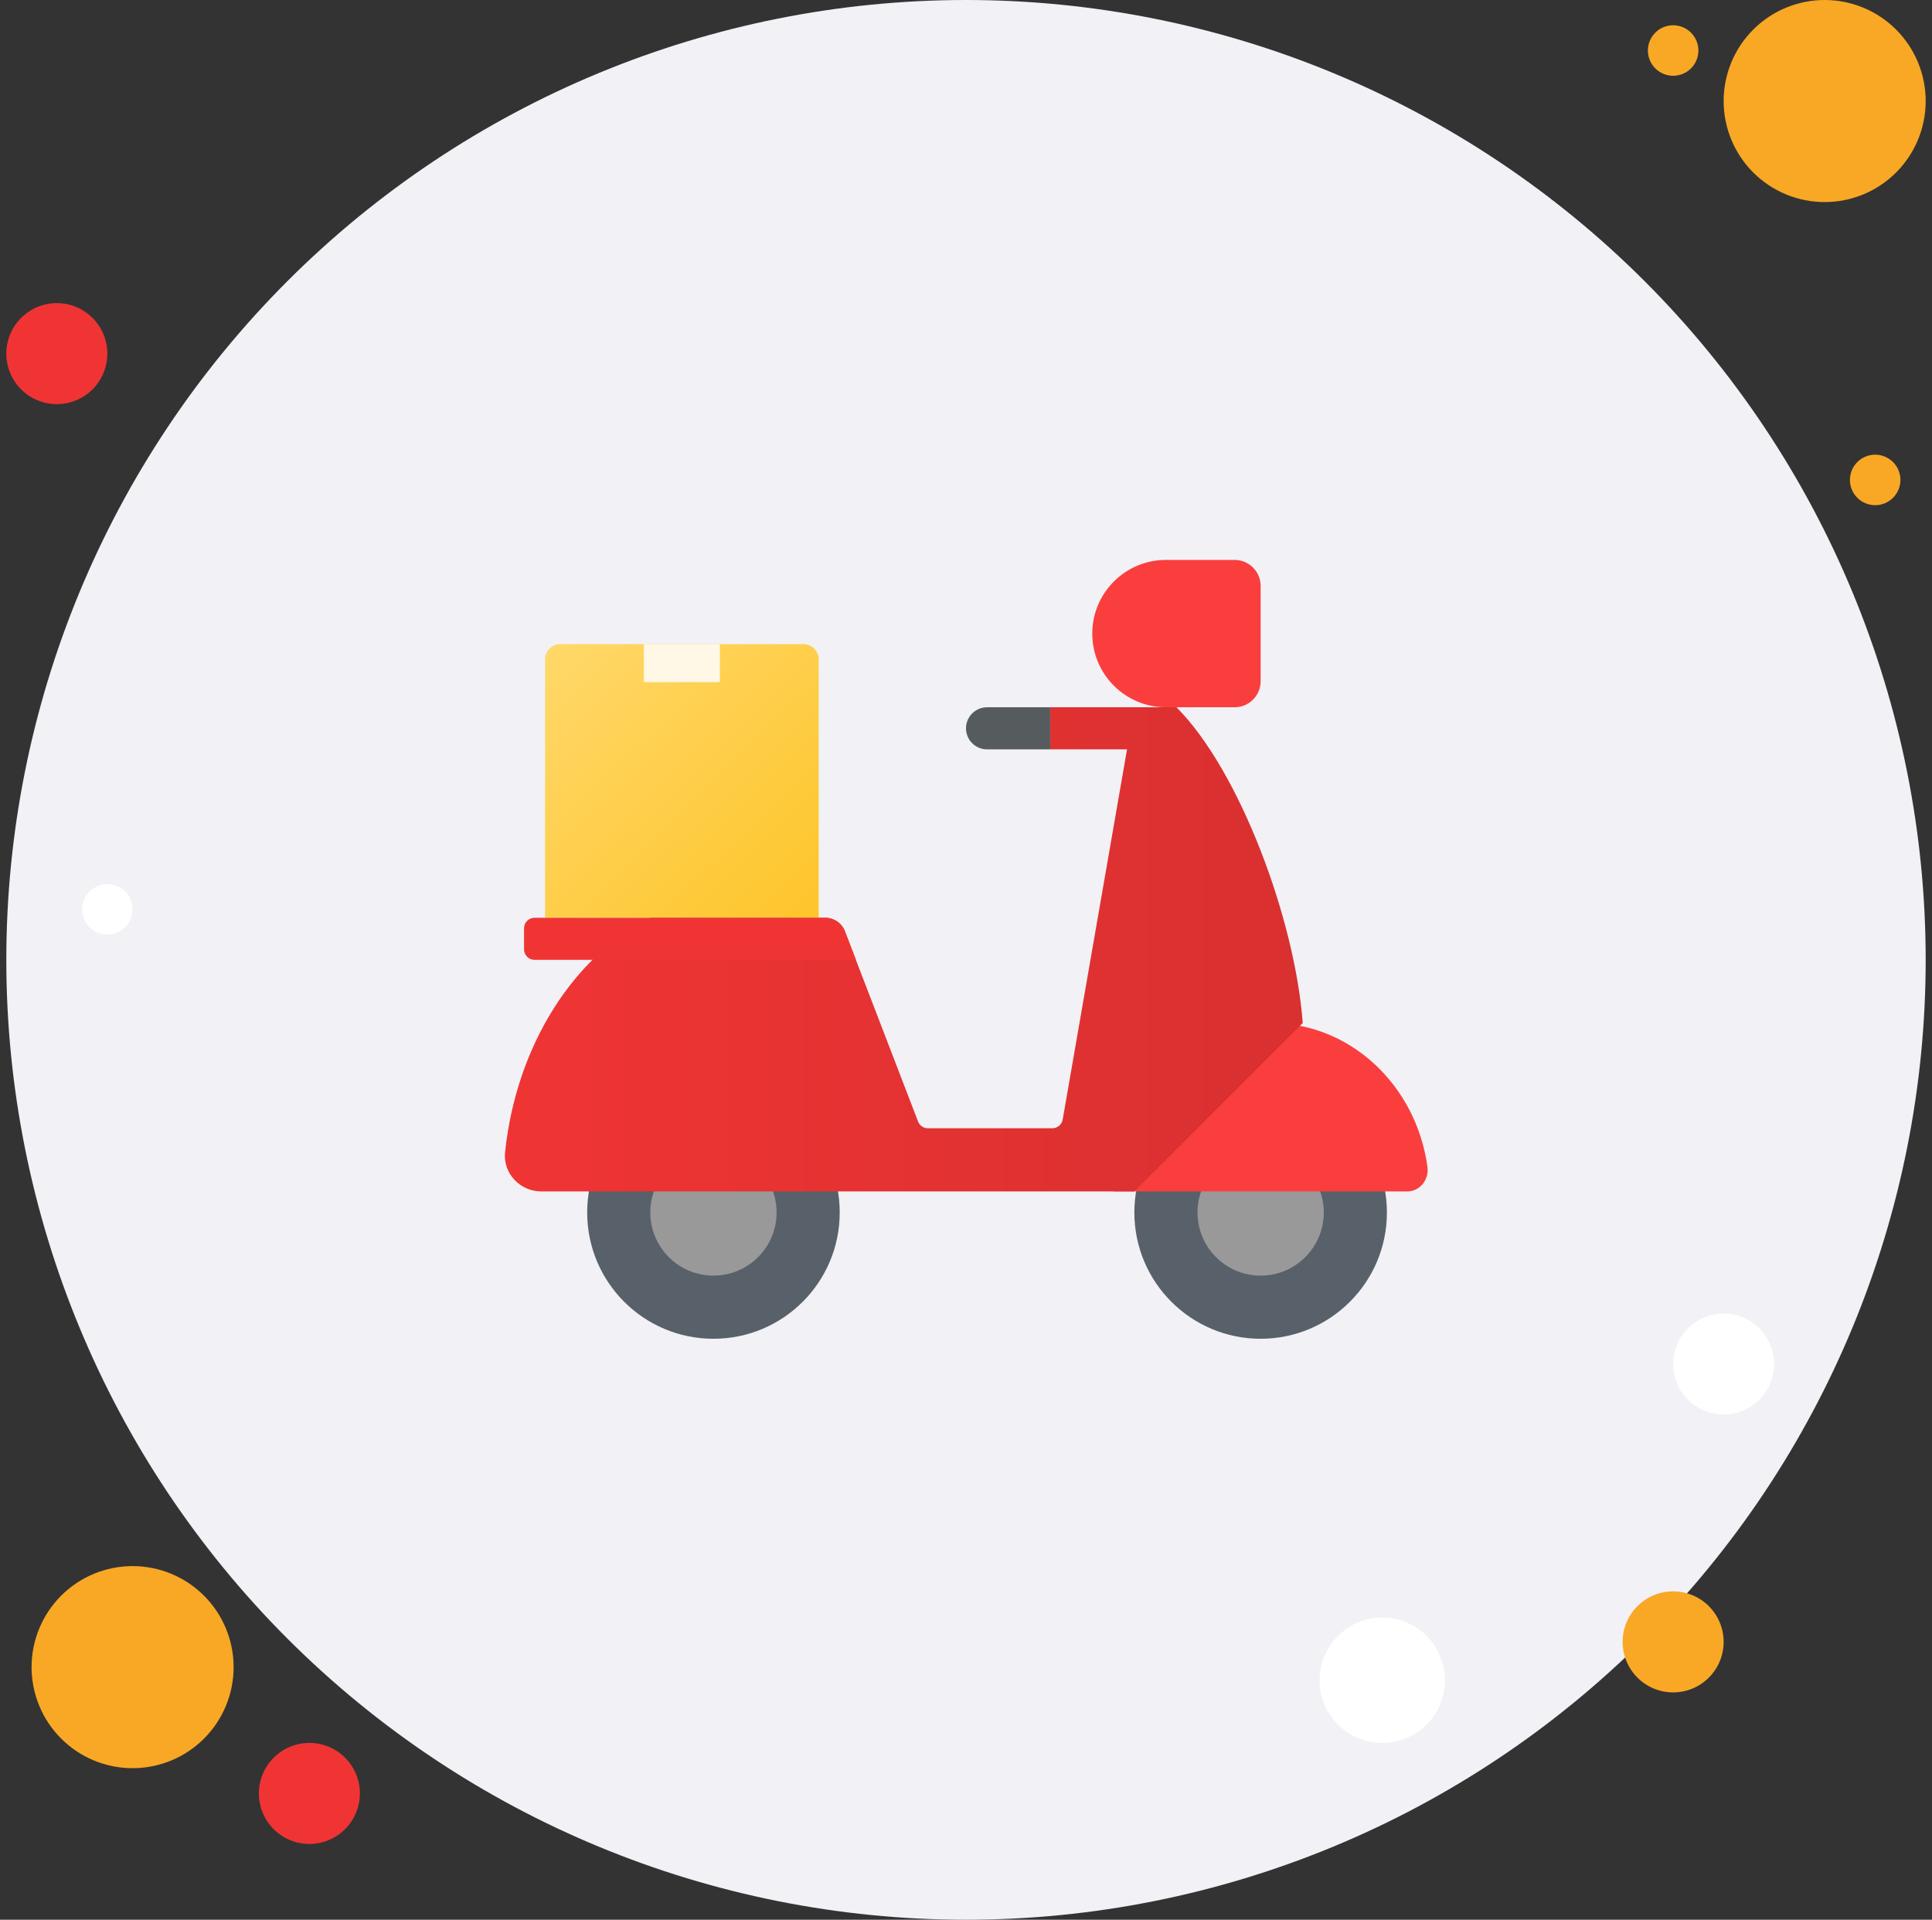 <svg width="153" height="152" viewBox="0 0 153 152" fill="none" xmlns="http://www.w3.org/2000/svg">
<rect x="0" y="0" width="153" height="152" fill="#333333" stroke="none"/>
<path d="M132.5 2C131.97 2 131.461 2.211 131.086 2.586C130.711 2.961 130.5 3.47 130.5 4C130.5 4.53 130.711 5.039 131.086 5.414C131.461 5.789 131.97 6 132.5 6C133.03 6 133.539 5.789 133.914 5.414C134.289 5.039 134.5 4.53 134.5 4C134.5 3.47 134.289 2.961 133.914 2.586C133.539 2.211 133.03 2 132.5 2Z" fill="#F9A825"/>
<path d="M76.5 0C56.343 0 37.013 8.007 22.76 22.26C8.507 36.513 0.5 55.843 0.5 76C0.5 96.156 8.507 115.487 22.76 129.74C37.013 143.993 56.343 152 76.5 152C96.656 152 115.987 143.993 130.24 129.74C144.493 115.487 152.5 96.156 152.5 76C152.5 55.843 144.493 36.513 130.24 22.26C115.987 8.007 96.656 0 76.5 0Z" fill="#F1F1F6"/>
<path d="M144.5 0C142.378 0 140.343 0.843 138.843 2.343C137.343 3.843 136.5 5.878 136.5 8C136.5 10.122 137.343 12.157 138.843 13.657C140.343 15.157 142.378 16 144.5 16C146.622 16 148.657 15.157 150.157 13.657C151.657 12.157 152.5 10.122 152.5 8C152.5 5.878 151.657 3.843 150.157 2.343C148.657 0.843 146.622 0 144.5 0Z" fill="#F9A825"/>
<path d="M4.5 24C3.439 24 2.422 24.421 1.672 25.172C0.921 25.922 0.5 26.939 0.5 28C0.5 29.061 0.921 30.078 1.672 30.828C2.422 31.579 3.439 32 4.5 32C5.561 32 6.578 31.579 7.328 30.828C8.079 30.078 8.5 29.061 8.5 28C8.5 26.939 8.079 25.922 7.328 25.172C6.578 24.421 5.561 24 4.5 24Z" fill="#F03434"/>
<path d="M132.5 126C131.439 126 130.422 126.421 129.672 127.172C128.921 127.922 128.5 128.939 128.5 130C128.5 131.061 128.921 132.078 129.672 132.828C130.422 133.579 131.439 134 132.5 134C133.561 134 134.578 133.579 135.328 132.828C136.079 132.078 136.5 131.061 136.5 130C136.5 128.939 136.079 127.922 135.328 127.172C134.578 126.421 133.561 126 132.5 126ZM10.5 124C8.378 124 6.343 124.843 4.843 126.343C3.343 127.843 2.5 129.878 2.5 132C2.5 134.122 3.343 136.157 4.843 137.657C6.343 139.157 8.378 140 10.5 140C12.622 140 14.657 139.157 16.157 137.657C17.657 136.157 18.5 134.122 18.5 132C18.5 129.878 17.657 127.843 16.157 126.343C14.657 124.843 12.622 124 10.5 124Z" fill="#F9A825"/>
<path d="M24.5 138C23.439 138 22.422 138.421 21.672 139.172C20.921 139.922 20.5 140.939 20.5 142C20.5 143.061 20.921 144.078 21.672 144.828C22.422 145.579 23.439 146 24.5 146C25.561 146 26.578 145.579 27.328 144.828C28.079 144.078 28.5 143.061 28.5 142C28.5 140.939 28.079 139.922 27.328 139.172C26.578 138.421 25.561 138 24.5 138Z" fill="#F03434"/>
<path d="M109.466 128.068C108.814 128.068 108.168 128.196 107.566 128.446C106.963 128.696 106.416 129.061 105.955 129.522C105.493 129.984 105.128 130.531 104.878 131.134C104.628 131.736 104.5 132.382 104.5 133.034C104.5 133.686 104.628 134.332 104.878 134.934C105.128 135.537 105.493 136.084 105.955 136.545C106.416 137.007 106.963 137.372 107.566 137.622C108.168 137.872 108.814 138 109.466 138C110.118 138 110.764 137.872 111.366 137.622C111.969 137.372 112.516 137.007 112.977 136.545C113.439 136.084 113.804 135.537 114.054 134.934C114.304 134.332 114.432 133.686 114.432 133.034C114.432 132.382 114.304 131.736 114.054 131.134C113.804 130.531 113.439 129.984 112.977 129.522C112.516 129.061 111.969 128.696 111.366 128.446C110.764 128.196 110.118 128.068 109.466 128.068ZM8.5 70C7.97 70 7.461 70.211 7.086 70.586C6.711 70.961 6.5 71.47 6.5 72C6.5 72.53 6.711 73.039 7.086 73.414C7.461 73.789 7.97 74 8.5 74C9.03 74 9.539 73.789 9.914 73.414C10.289 73.039 10.5 72.53 10.5 72C10.5 71.47 10.289 70.961 9.914 70.586C9.539 70.211 9.03 70 8.5 70Z" fill="white"/>
<path d="M148.5 36C147.97 36 147.461 36.211 147.086 36.586C146.711 36.961 146.5 37.47 146.5 38C146.5 38.53 146.711 39.039 147.086 39.414C147.461 39.789 147.97 40 148.5 40C149.03 40 149.539 39.789 149.914 39.414C150.289 39.039 150.5 38.53 150.5 38C150.5 37.47 150.289 36.961 149.914 36.586C149.539 36.211 149.03 36 148.5 36Z" fill="#F9A825"/>
<path d="M136.5 104C135.439 104 134.422 104.421 133.672 105.172C132.921 105.922 132.5 106.939 132.5 108C132.5 109.061 132.921 110.078 133.672 110.828C134.422 111.579 135.439 112 136.5 112C137.561 112 138.578 111.579 139.328 110.828C140.079 110.078 140.5 109.061 140.5 108C140.5 106.939 140.079 105.922 139.328 105.172C138.578 104.421 137.561 104 136.5 104Z" fill="white"/>
<path d="M64.833 72.667H43.167V52.203C43.167 51.542 43.708 51 44.37 51H63.63C64.292 51 64.833 51.542 64.833 52.203V72.667Z" fill="url(#paint0_linear)"/>
<path d="M50.99 51H57.008V54.01H50.99V51Z" fill="#FFF8E6"/>
<path d="M109.833 96C109.833 101.522 105.355 106 99.833 106C94.312 106 89.833 101.522 89.833 96C89.833 90.478 94.312 86 99.833 86C105.355 86 109.833 90.478 109.833 96Z" fill="#586169"/>
<path d="M104.833 96C104.833 98.762 102.597 101 99.833 101C97.07 101 94.833 98.763 94.833 96C94.833 93.237 97.07 91 99.833 91C102.597 91 104.833 93.237 104.833 96Z" fill="#999999"/>
<path d="M100.67 81C93.765 81 88.167 86.97 88.167 94.333H111.458C112.42 94.333 113.182 93.423 113.045 92.407C112.17 85.957 106.963 81 100.67 81Z" fill="#FA3E3E"/>
<path d="M66.5 96C66.5 101.522 62.022 106 56.5 106C50.978 106 46.5 101.522 46.5 96C46.5 90.478 50.978 86 56.5 86C62.022 86 66.5 90.478 66.5 96Z" fill="#586169"/>
<path d="M61.5 96C61.5 98.762 59.263 101 56.5 101C53.737 101 51.5 98.763 51.5 96C51.5 93.237 53.737 91 56.5 91C59.263 91 61.5 93.237 61.5 96Z" fill="#999999"/>
<path d="M92.333 56H97.773C98.912 56 99.833 55.078 99.833 53.94V46.393C99.833 45.255 98.912 44.333 97.773 44.333H92.333C89.112 44.333 86.5 46.945 86.5 50.167C86.5 53.388 89.112 56 92.333 56Z" fill="#FA3E3E"/>
<path d="M93.167 56H89.833H83.167V59.333H89.253L84.157 88.643C84.087 89.042 83.742 89.333 83.335 89.333H73.482C73.137 89.333 72.828 89.122 72.703 88.798L66.91 73.735C66.663 73.092 66.045 72.667 65.355 72.667H51.5C45.537 75.648 40.908 82.63 39.997 91.225C39.82 92.893 41.18 94.333 42.858 94.333H86.5H89.833L103.167 81C102.557 72.797 98.167 61 93.167 56Z" fill="url(#paint1_linear)"/>
<path d="M78.167 59.333H83.167V56H78.167C77.247 56 76.5 56.747 76.5 57.667C76.5 58.587 77.247 59.333 78.167 59.333Z" fill="#565B5E"/>
<path d="M42.333 76H67.785L66.912 73.733C66.663 73.09 66.045 72.667 65.357 72.667H42.333C41.873 72.667 41.5 73.04 41.5 73.5V75.167C41.5 75.627 41.873 76 42.333 76Z" fill="#F03434"/>
<defs>
<linearGradient id="paint0_linear" x1="43.588" y1="51.472" x2="64.245" y2="72.742" gradientUnits="userSpaceOnUse">
<stop stop-color="#FFD869"/>
<stop offset="1" stop-color="#FEC52B"/>
</linearGradient>
<linearGradient id="paint1_linear" x1="39.982" y1="75.167" x2="103.167" y2="75.167" gradientUnits="userSpaceOnUse">
<stop stop-color="#F03434"/>
<stop offset="1" stop-color="#D93030"/>
</linearGradient>
</defs>
</svg>
